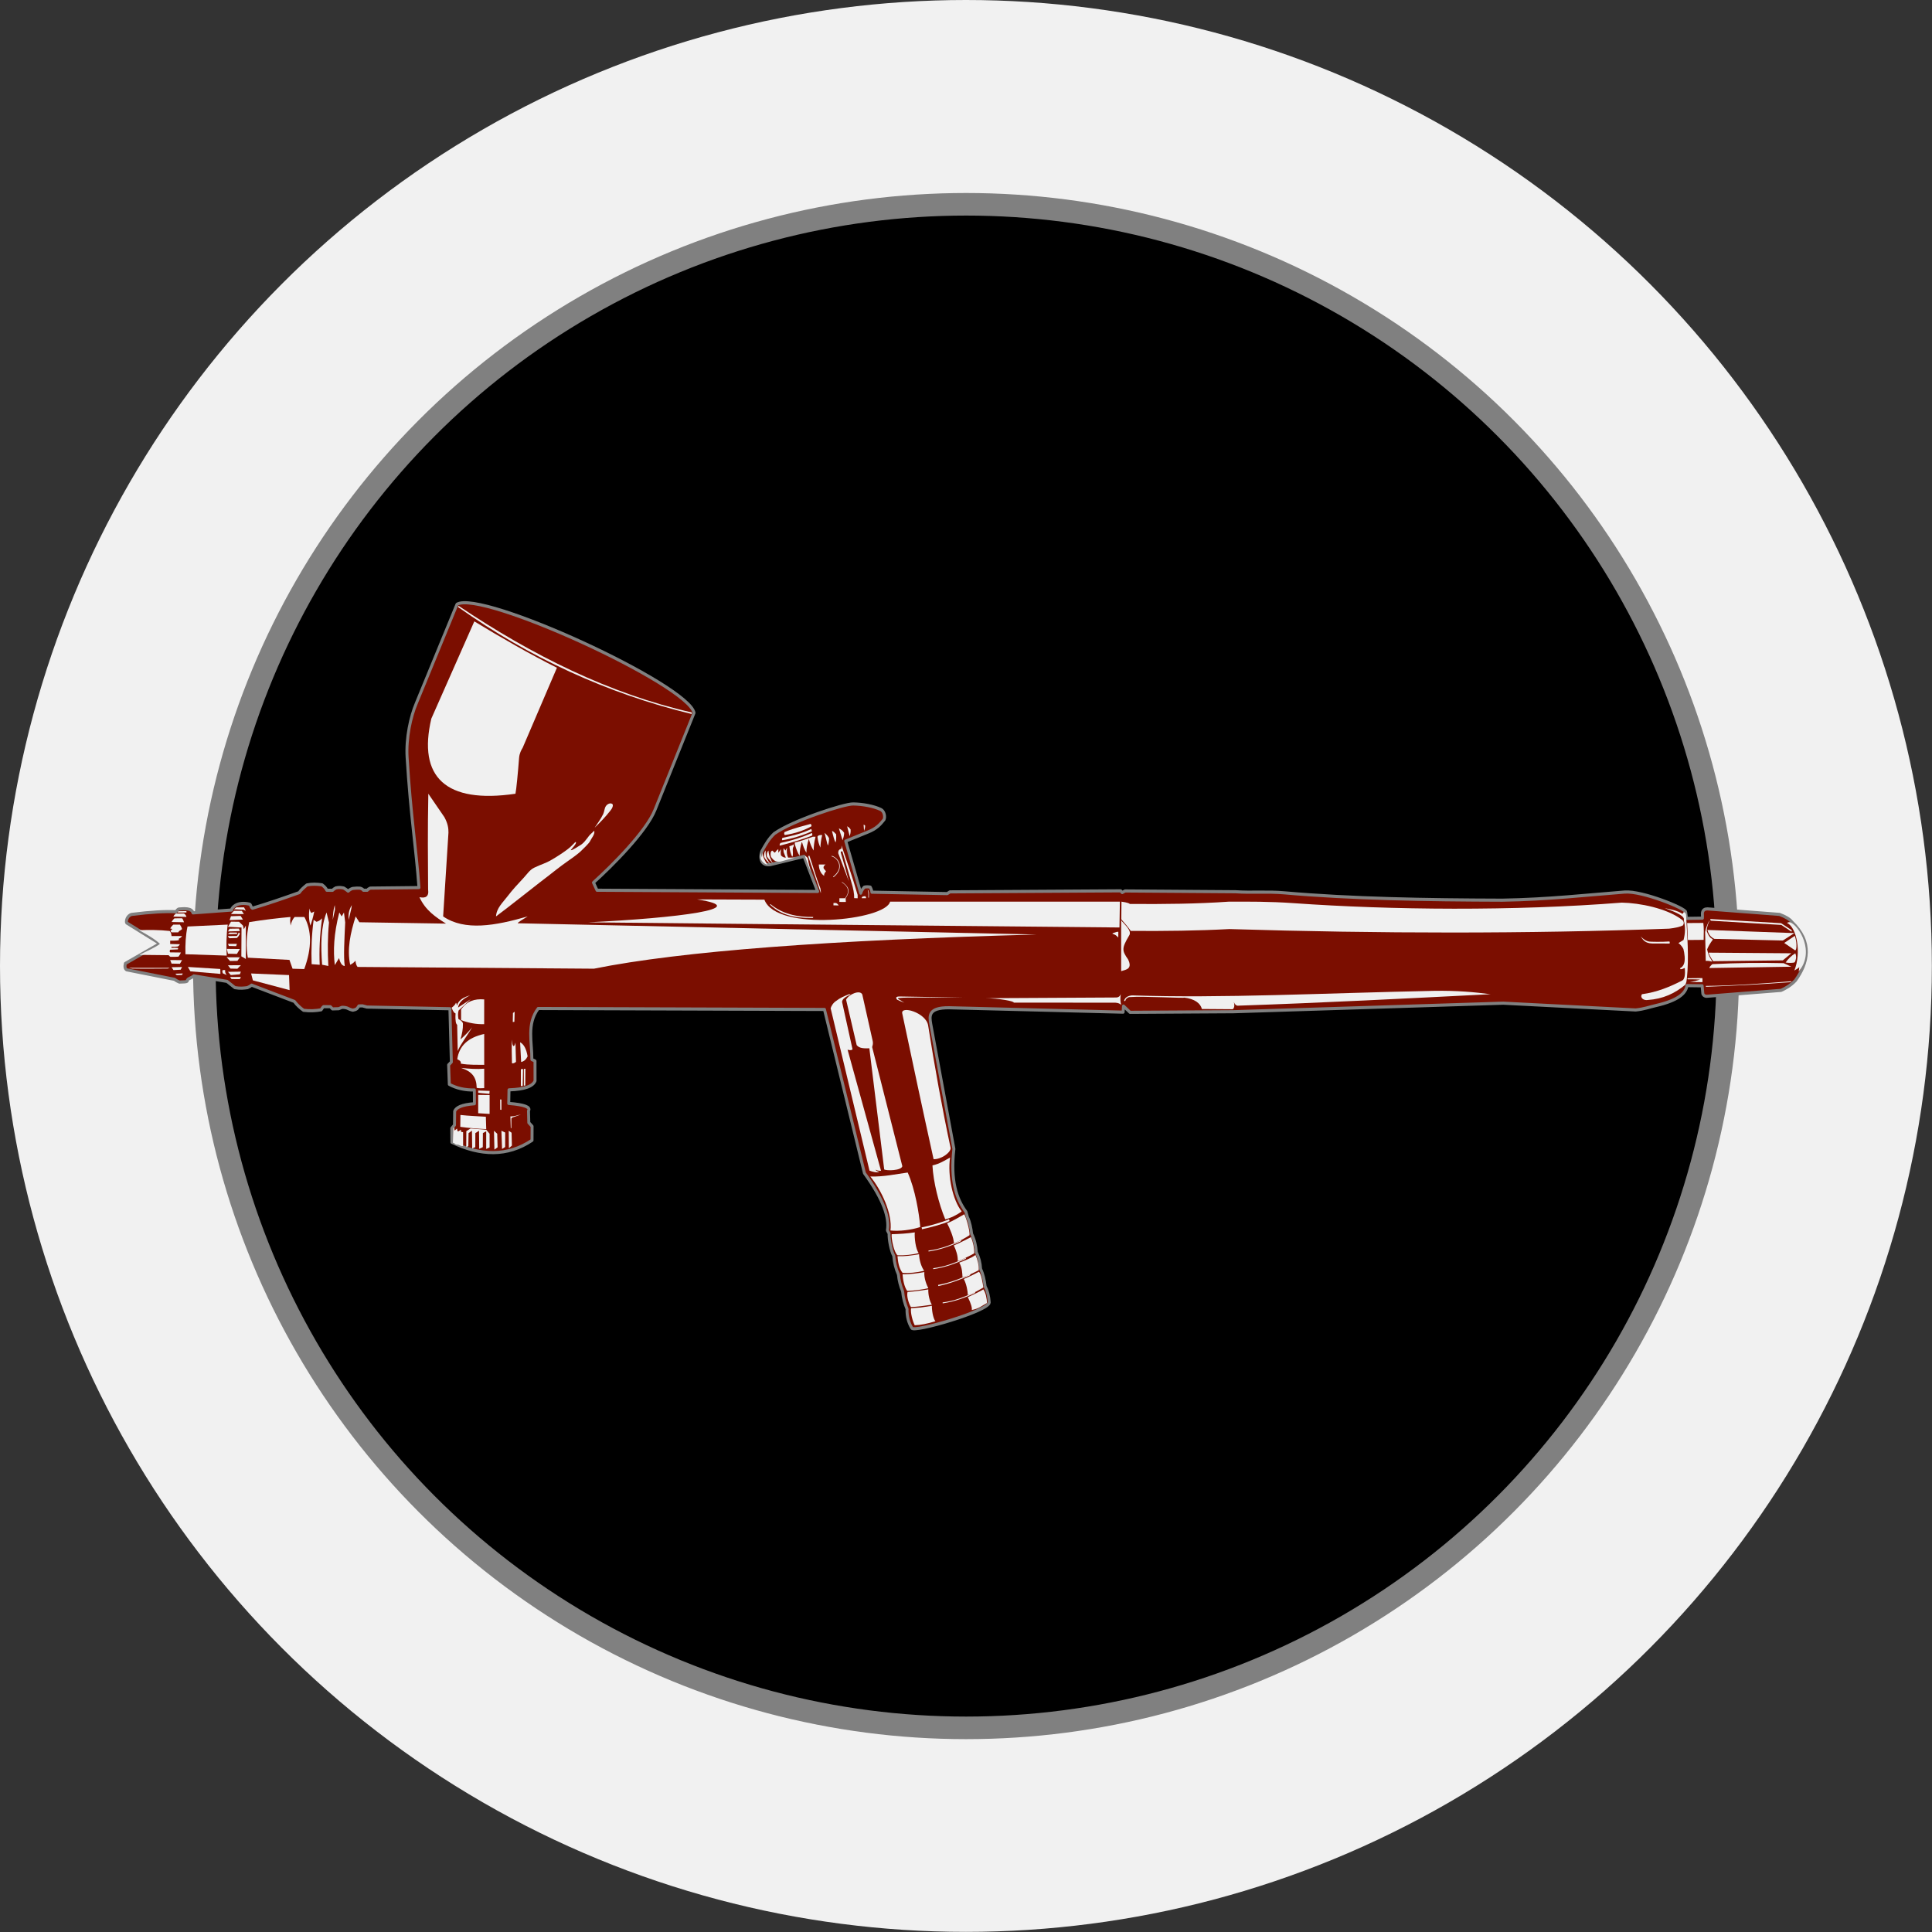 <?xml version="1.0" encoding="UTF-8" standalone="no"?>
<!DOCTYPE svg PUBLIC "-//W3C//DTD SVG 1.1//EN" "http://www.w3.org/Graphics/SVG/1.1/DTD/svg11.dtd">
<svg width="100%" height="100%" viewBox="0 0 1716 1716" version="1.1" xmlns="http://www.w3.org/2000/svg" xmlns:xlink="http://www.w3.org/1999/xlink" xml:space="preserve" xmlns:serif="http://www.serif.com/" style="fill-rule:evenodd;clip-rule:evenodd;stroke-linecap:round;stroke-linejoin:round;stroke-miterlimit:1.5;">
    <rect x="0" y="0" width="1716" height="1716" fill="#333333" stroke="none"/>
    <g transform="matrix(1,0,0,1,-447.637,-8.206)">
        <circle cx="1305.58" cy="866.15" r="857.943" style="fill:rgb(241,241,241);"/>
    </g>
    <g transform="matrix(1.969,0,0,1.969,-2188.65,-1576.72)">
        <circle cx="1547.36" cy="1236.56" r="343.637" style="stroke:rgb(128,128,128);stroke-width:10.18px;"/>
    </g>
    <g transform="matrix(0.674,0,0,0.711,-28.097,495.57)">
        <path d="M525.145,561.034L519.344,559.537L514.628,559.661C513.834,560.94 512.954,562.092 511.961,563.079C510.337,564.18 508.534,564.65 506.674,564.917C503.993,564.404 501.435,563.425 498.939,562.209C496.521,561.524 494.271,561.294 492.161,561.441L487.992,563.097L479.873,563.334L477.006,560.612L468.115,560.534C466.877,561.411 466.3,562.446 464.829,564.478C457.914,565.653 450.412,566.101 441.748,565.114C437.028,561.883 432.871,558.26 429.598,554.022L373.231,533.649C371.983,534.755 370.187,535.804 367.728,536.786C363.023,537.356 358.388,537.977 351.255,536.789L340.821,528.959L297.091,522.129C296.165,523.09 295.199,523.374 294.27,523.902C291.854,525.277 288.529,525.888 288.333,528.589C286.74,529.978 283.399,529.435 278.093,529.81C275.99,529.012 273.87,527.981 271.712,526.396L208.711,514.554C206.387,513.376 205.87,510.631 206.849,506.587L252.457,481.742L208.711,455.977C207.434,454.383 208.803,446.933 215.198,445.307C240.415,442.27 259.513,441.298 273.783,441.953C274.659,440.546 275.956,438.645 277.952,438.521C283.779,438.16 294.24,437.031 296.015,443.386L346.845,439.807C347.099,437.412 349.506,435.409 351.799,434.053C356.371,431.348 363.157,430.852 370.195,432.398C372.644,432.935 371.715,436.214 374.399,437.533C395.344,431.609 415.788,424.951 435.912,418.094C438.453,414.535 442.775,411.05 446.185,408.485C452.807,407.141 459.424,407.441 466.04,408.332C469.073,410.402 471.223,412.643 472.341,415.084L479.827,415.212C481.242,413.947 482.718,412.899 484.289,412.191C488.201,411.316 491.451,411.696 494.576,412.313C496.515,413.338 498.85,414.905 500.5,416.229C502.323,414.584 504.315,413.447 506.491,412.86C510.379,412.398 513.37,412.344 515.862,412.518C517.902,412.844 519.701,413.925 520.67,415.125L525.621,415.104C526.608,414 527.929,413.098 529.653,412.437L593.794,411.784C590.188,363.864 582.862,321.899 578.17,249.081C576.622,225.045 582.818,197.992 590.391,181.35L643.922,57.868C676.248,39.538 948.486,158.168 956.307,193.482L904.904,314.571C893.665,341.629 847.99,384.823 823.758,405.545L828.428,415.087L1119.21,416.639L1101.33,372.822L1056.9,383.074C1044.55,384.925 1042.31,374.234 1045.61,366.47C1051.2,356.977 1054.84,350.819 1062.14,344.249C1087.15,327.682 1154.05,307.105 1166.07,307.317C1178.8,307.54 1192.98,310.012 1202.33,314.212C1207.12,316.36 1208.33,323.393 1206.69,326.829C1201.84,332.496 1197.33,337.975 1185.21,342.491L1156.2,353.685L1175.98,418.761C1176.61,416.717 1177.59,414.503 1180.61,411.264C1183.09,410.665 1185.73,410.74 1188.45,411.17C1189.83,413.695 1190.57,415.819 1190.67,417.543L1289.97,419.301L1293.52,417.138L1518.52,415.858L1520.53,417.985L1524.28,416L1669.87,416.982C1690.77,418.368 1712.22,416.508 1733.84,418.309C1822.29,425.675 1920.31,427.244 2021.46,427.522C2081.56,426.614 2135.44,420.837 2182.73,417.363C2205.78,415.669 2263.7,437.926 2263.1,442.432L2264.14,450.27L2285.14,449.974C2285.39,446.63 2284.83,444.474 2285.28,442.74C2286.11,439.54 2288.42,438.409 2291.77,438.398L2386.71,445.279C2394.12,447.969 2400,450.975 2402.85,454.604C2431.07,480.23 2424.24,505.941 2407.75,527.776C2401.05,534.447 2394.41,537.747 2388.76,540.193L2293.07,547.407C2289.55,548.015 2287.01,547.209 2285.73,544.571L2284.74,534.487L2264.78,534.241C2263.24,544.008 2252.83,552.89 2223.68,559.187C2215.88,560.872 2208.17,563.634 2197.22,564.67L2022.67,556.194L1667.4,566.854L1530.84,567.62L1522.23,559.833L1521.72,567.412L1292.3,561.903C1264.89,561.713 1266.4,571.956 1268.25,582.315L1298.73,738.239C1293.97,777.611 1301.87,800.425 1314.63,816.885L1316.62,823.658C1319.53,829.222 1321.38,837.87 1322.09,844.434C1325.87,851.486 1327.6,859.233 1328.29,867.332C1331.59,873.605 1333.45,880.578 1333.94,888.218C1337.28,894.998 1338.96,902.395 1339.87,910.086C1343.12,915.857 1344.77,922.599 1345.27,930.038C1345.28,940.536 1245.27,968.166 1243.23,962.009C1239.17,955.603 1236.72,947.966 1236.98,938.244C1234.05,931.349 1231.85,924.126 1231.18,916.213C1228.28,909.587 1226.34,902.612 1225.64,895.182C1222.2,887.908 1220.19,880.066 1219.47,871.706C1215.9,865.626 1213.06,851.474 1213.33,844.018L1211.13,840.044C1213.76,824.375 1206.72,802.565 1180.84,768.506L1128.17,564.029L750.935,562.839C735.511,582.336 742.83,604.967 742.587,626.556L746.713,628.45L746.774,653.171C744.157,659.561 734.29,663.795 712.448,664.469L712.104,681.416C732.97,682.968 741.139,686.088 738.148,690.586L738.551,705.486L742.874,709.961L742.802,727.498C710.286,748.201 674.81,746.922 637.222,729.965L637.077,712.472L640.614,708.485L640.858,691.125C643.013,686.419 650.225,682.954 666.907,681.812L666.789,664.621C654.041,664.859 643.134,662.371 633.789,657.568L632.885,633.26L636.484,629.712L634.584,563.128L525.145,561.034Z" style="fill:rgb(123,14,0);stroke:rgb(128,128,128);stroke-width:3.9px;"/>
    </g>
    <g transform="matrix(1.024,0,0,1.08,-540.897,-428.124)">
        <path d="M1352.29,1348.36C1347.56,1350.9 1343.19,1353.54 1337.01,1354.86C1337.73,1368.34 1342.53,1386.57 1348.12,1399.17C1352.57,1398.25 1358.45,1395.55 1362.37,1392.66C1354.72,1383.69 1349.96,1363.56 1352.29,1348.36Z" style="fill:rgb(240,240,240);"/>
        <path d="M1283.09,1363.96C1294.58,1364.33 1305.05,1362.03 1315.55,1360.71C1321.95,1374.28 1325.56,1394.67 1326.42,1405.54C1318.48,1408.03 1308.1,1409.11 1300.59,1408.38C1302.43,1394.65 1292.68,1375 1283.09,1363.96Z" style="fill:rgb(240,240,240);"/>
        <g transform="matrix(1,0,0,1,12.709,5.538)">
            <path d="M1314.85,1400.31C1321.51,1399.13 1333.77,1395.81 1338.55,1393.63C1338.93,1393.98 1339.11,1394.72 1339.11,1395.07C1334.05,1397.43 1321.58,1400.61 1315.13,1401.82C1315.23,1400.99 1315.12,1400.8 1314.85,1400.31Z" style="fill:rgb(240,240,240);"/>
        </g>
        <g transform="matrix(1,0,0,1,0.92,-0.363)">
            <path d="M1344.89,1467.9L1344.99,1468.66C1354.99,1467.29 1364.27,1464.11 1373.23,1460.01L1373.01,1459.29C1363.64,1463.54 1354.75,1466.78 1344.89,1467.9Z" style="fill:rgb(240,240,240);"/>
        </g>
        <g transform="matrix(1,0,0,1,-7.254,-28.499)">
            <path d="M1344.89,1467.9L1344.99,1468.66C1354.99,1467.29 1364.3,1464.2 1373.25,1460.1L1373.25,1459.3C1363.88,1463.54 1354.75,1466.78 1344.89,1467.9Z" style="fill:rgb(240,240,240);"/>
        </g>
        <g transform="matrix(1,0,0,1,-11.354,-43.013)">
            <path d="M1344.89,1467.9L1344.99,1468.66C1354.99,1467.29 1364.3,1464.2 1373.25,1460.1L1373.25,1459.3C1363.88,1463.54 1354.75,1466.78 1344.89,1467.9Z" style="fill:rgb(240,240,240);"/>
        </g>
        <g transform="matrix(1,0,0,1,-0.47,-5.649)">
            <path d="M1342.42,1458.77L1342.54,1459.72C1352.18,1457.8 1361.33,1454.62 1370.3,1450.78L1370.11,1449.91C1361.35,1453.81 1352.01,1457.2 1342.42,1458.77Z" style="fill:rgb(240,240,240);"/>
        </g>
        <path d="M1301.63,1411.42C1301.18,1414.8 1303.55,1426.23 1306.69,1428.76C1312.63,1428.98 1319.48,1428.37 1325.1,1426.92C1322.39,1423.67 1321.29,1414.18 1321.69,1409.92C1315.59,1410.87 1307.56,1411.3 1301.63,1411.42Z" style="fill:rgb(240,240,240);"/>
        <g transform="matrix(-0.718,0.39,0.478,0.879,1624.43,-353.244)">
            <path d="M1301.53,1411.46C1301.43,1415 1304.04,1425.56 1306.69,1428.76C1312.63,1428.98 1319.11,1429.08 1325.13,1427.95C1322.67,1424.69 1321.69,1415.05 1321.86,1410.79C1315.69,1411.7 1307.46,1411.35 1301.53,1411.46Z" style="fill:rgb(240,240,240);"/>
            <path d="M1326.25,1429.63C1326.44,1434.28 1327.39,1438.88 1330.11,1442.6C1327.13,1443.25 1313.79,1443.98 1310.96,1443.76C1308.48,1439.87 1306.69,1435.58 1306.27,1430.75C1311.41,1430.55 1318.6,1430.4 1326.25,1429.63Z" style="fill:rgb(240,240,240);"/>
            <path d="M1329.49,1444.33C1329.08,1449.37 1332.08,1453.7 1333.44,1456.17C1327.48,1457.41 1321.52,1457.59 1314.96,1457.86C1312.27,1454.54 1310.87,1449.23 1310.65,1445.52C1316.96,1445.98 1322.9,1445.11 1329.49,1444.33Z" style="fill:rgb(240,240,240);"/>
            <path d="M1315.43,1459.05C1319.06,1459 1324.7,1458.77 1333.13,1458.02C1332.94,1462.19 1335.05,1468.12 1337.08,1471.34C1330.01,1472.45 1324.57,1472.29 1318.92,1472.23C1317.1,1468 1314.5,1461.98 1315.43,1459.05Z" style="fill:rgb(240,240,240);"/>
            <g transform="matrix(1,5.55112e-17,0,1,0.455,0.101)">
                <path d="M1319.39,1473.51C1318.77,1477.42 1320.7,1481.54 1322.48,1484.84C1327.57,1484.74 1332.94,1485.65 1340.1,1483.62C1338.8,1482.36 1337.7,1479.04 1337.6,1472.7C1330.77,1473.26 1323.27,1473.61 1319.39,1473.51Z" style="fill:rgb(240,240,240);"/>
            </g>
        </g>
        <path d="M1325.38,1427.88C1325.57,1432.54 1327.1,1437.81 1329.82,1441.53C1323.67,1442.87 1316.56,1443.68 1311.07,1443.25C1307.94,1439.45 1307.11,1434.33 1306.69,1429.5C1312.75,1429.74 1318.93,1429 1325.38,1427.88Z" style="fill:rgb(240,240,240);"/>
        <path d="M1329.97,1442.58C1329.56,1447.63 1332.06,1453.37 1333.42,1455.84C1327.46,1457.08 1321.7,1457.83 1315.14,1458.11C1312.45,1454.78 1311.29,1448.05 1311.07,1444.34C1317.63,1444.51 1324,1443.57 1329.97,1442.58Z" style="fill:rgb(240,240,240);"/>
        <path d="M1315.4,1458.99C1321.59,1458.51 1327.33,1457.75 1333.42,1456.82C1333.23,1461 1334.45,1466.19 1336.48,1469.41C1329.44,1470.42 1324.05,1471.09 1318.32,1471.35C1316.36,1468.37 1314.44,1462.15 1315.4,1458.99Z" style="fill:rgb(240,240,240);"/>
        <path d="M1318.44,1472.31C1317.82,1476.21 1319.85,1482.99 1321.63,1486.3C1326.72,1486.19 1332.45,1485.05 1339.61,1483.02C1338.31,1481.76 1336.58,1476.67 1336.48,1470.33L1326.72,1471.72L1318.44,1472.31Z" style="fill:rgb(240,240,240);"/>
    </g>
    <g id="Layer5" transform="matrix(0.674,0,0,0.711,-28.097,495.57)">
        <path d="M606.142,294.554L627.333,323.847C631.82,331.672 632.801,337.729 632.663,343.222L625.654,447.802C654.25,466.346 694.554,459.431 737.026,447.802C730.828,451.449 724.029,455.153 723.961,456.357L1407.75,470.431C1137.28,477.212 939.434,491.107 824.355,513.11L512.891,510.919C511.286,509.107 510.464,506.372 510.105,503.093C508.354,505.167 506.126,506.937 503.148,508.229C498.836,488.901 503.347,468.905 510.363,447.802L515.27,455.093L629.453,456.789C615.799,448.683 602.413,440.297 594.427,423.773C602.377,425.313 607.202,423.25 605.847,414.065C605.62,376.839 605.158,341.502 606.142,294.554Z" style="fill:rgb(240,240,240);"/>
        <path d="M666.749,79.235C702.664,99.855 739.481,120.016 775.607,137.171L730.457,237.127C728.703,239.731 726.194,244.14 725.739,249.783C724.242,268.352 722.1,289.757 720.95,294.554C628.953,307.377 592.013,273.659 610.09,200.736L666.749,79.235Z" style="fill:rgb(240,240,240);"/>
        <path d="M501.182,452.096L504.715,437.784L505.289,433.688C500.627,441.08 500.8,446.628 501.182,452.096Z" style="fill:rgb(240,240,240);"/>
        <path d="M496.588,455.295C495.554,476.324 494.204,498.435 496.004,509.781C493.069,509.468 490.388,507.402 488.498,499.854L482.904,508.635C480.657,490.766 481.461,469.97 488.815,442.892L491.948,447.802L494.965,442.892L496.588,455.295Z" style="fill:rgb(240,240,240);"/>
        <path d="M480.195,452.06L483.112,439.435L482.904,433.688C480.778,439.633 480.487,445.793 480.195,452.06Z" style="fill:rgb(240,240,240);"/>
        <path d="M472.019,442.892L475.219,455.448C473.378,473.757 473.368,491.832 474.356,509.781L466.171,508.157C464.248,483.758 464.502,460.846 472.019,442.892Z" style="fill:rgb(240,240,240);"/>
        <path d="M466.171,450.139C462.88,472.449 462.22,491.286 462.995,508.229L452.361,507.458C451.68,489.258 452.366,470.836 455.01,452.096L458.782,454.545C462.186,453.717 464.394,451.892 466.171,450.139Z" style="fill:rgb(240,240,240);"/>
        <path d="M450.746,459.241C452.572,454.498 454.294,448.955 455.788,441.656L452.115,443.495C450.515,442.259 449.975,440.088 449.586,437.784C448.349,445.539 448.71,452.7 450.746,459.241Z" style="fill:rgb(240,240,240);"/>
        <path d="M429.958,448.513L442.785,448.513C452.477,465.33 452.97,486.744 442.619,513.577L427.234,513.157L423.119,502.123L368.237,499.36C365.785,485.607 366.209,472.633 370.153,454.908C390.508,451.855 408.251,449.865 424.424,448.513L424.047,453.377L424.632,459.241C425.67,454.888 427.307,451.166 429.958,448.513Z" style="fill:rgb(240,240,240);"/>
        <path d="M362.76,439.433L365.664,440.843L363.3,436.482L353.191,436.482L349.917,438.86L362.76,439.433Z" style="fill:rgb(240,240,240);"/>
        <path d="M349.917,440.843L346.092,444.773L363.037,444.911L360.346,440.843L349.917,440.843Z" style="fill:rgb(240,240,240);"/>
        <path d="M358.814,447.178L361.844,451.752L344.212,452.386L346.092,447.561L358.814,447.178Z" style="fill:rgb(240,240,240);"/>
        <path d="M342.119,460.769L346.092,454.364L356.695,454.494L361.844,459.241L363.037,463.858L365.664,459.241L365.664,500.956L359.739,497.693L359.968,461.689L342.119,460.769Z" style="fill:rgb(240,240,240);"/>
        <path d="M342.119,466.542L344.212,463.16L356.529,462.992L357.791,466.125L342.119,466.542Z" style="fill:rgb(240,240,240);"/>
        <path d="M342.119,472.381L353.891,472.241C354.734,471.186 355.606,469.735 356.178,467.994C356.85,468.007 357.396,468.427 357.791,469.336C356.941,471.409 355.482,473.34 353.875,474.766L344.212,475.077C342.714,474.103 342.223,473.224 342.119,472.381Z" style="fill:rgb(240,240,240);"/>
        <path d="M344.212,467.994L342.119,470.023L354.564,469.681L353.731,467.994L344.212,467.994Z" style="fill:rgb(240,240,240);"/>
        <path d="M343.241,484.726L352.88,484.945L353.891,482.102L342.119,482.079L343.241,484.726Z" style="fill:rgb(240,240,240);"/>
        <path d="M357.791,488.523L353.891,494.65L342.119,494.391L340.537,488.379L357.791,488.523Z" style="fill:rgb(240,240,240);"/>
        <path d="M340.341,498.826L344.846,503.49L354.564,503.316L357.791,498.913L340.341,498.826Z" style="fill:rgb(240,240,240);"/>
        <path d="M342.119,508.858L359.101,508.738L354.564,513.164L345.353,512.978L342.119,508.858Z" style="fill:rgb(240,240,240);"/>
        <path d="M342.119,517.047L345.84,521.059L357.791,520.093L359.101,516.807L342.119,517.047Z" style="fill:rgb(240,240,240);"/>
        <path d="M344.846,523.511L346.846,526.045L357.791,526.103L359.101,523.468L344.846,523.511Z" style="fill:rgb(240,240,240);"/>
        <path d="M341.8,458.039C339.735,472.644 339.913,485.166 340.449,496.767L286.068,495.034C285.73,482.731 286.387,471.171 288.803,460.416L341.8,458.039Z" style="fill:rgb(240,240,240);"/>
        <path d="M273.398,444.235C271.705,445.532 270.61,446.793 270.171,448.015L287.39,448.428C287.036,446.855 285.834,445.197 284.235,444.162L273.398,444.235Z" style="fill:rgb(240,240,240);"/>
        <path d="M276.658,441.344L276.004,442.99L287.39,442.868L287.372,441.157L276.658,441.344Z" style="fill:rgb(240,240,240);"/>
        <path d="M271.614,450.2C269.898,451.604 268.7,453.152 267.774,454.776L284.235,455.096C283.302,453.42 283.148,451.452 281.59,450.142L271.614,450.2Z" style="fill:rgb(240,240,240);"/>
        <path d="M270.171,458.039C268.264,459.571 266.979,461.179 265.954,462.819L268.804,463.441L266.483,465.738C266.588,466.566 266.995,467.229 267.766,467.693L276.492,467.745L277.858,466.039C279.175,465.41 280.42,464.616 281.59,463.658C281.038,461.527 280.031,459.699 278.771,458.039L270.171,458.039Z" style="fill:rgb(240,240,240);"/>
        <path d="M267.766,472.365L281.59,472.365C280.661,473.727 279.41,474.884 277.39,475.549C277.493,476.581 277.423,477.302 277.099,477.569C273.205,478.288 269.558,477.988 265.976,478.088L265.954,482.248L278.771,482.548C278.174,483.618 277.452,484.64 276.001,485.382C273.36,485.719 270.592,485.775 267.766,485.703C267.402,486.208 267.359,486.655 267.766,487.023C270.29,486.814 273.027,486.851 276.001,487.159C276.531,487.617 276.499,488.239 276.001,488.996L265.954,489.419C265,490.987 265.247,491.968 265.954,492.723L280.146,492.886C279.247,494.81 278.149,496.521 276.884,498.055C273.909,498.289 270.609,498.43 266.292,498.284C265.447,497.812 264.621,497.238 263.876,496.247L225.365,495.848C235.319,491.152 246.975,486.339 252.465,482.054C245.18,475.609 234.973,470.312 224.875,464.973C238.022,464.596 251.315,464.545 265.266,465.975C266.76,467.306 267.558,469.479 267.766,472.365Z" style="fill:rgb(240,240,240);"/>
        <path d="M265.954,502.336L281.59,502.417L278.78,506.967L267.766,506.75L265.954,502.336Z" style="fill:rgb(240,240,240);"/>
        <path d="M267.766,511.302L281.59,511.023L279.772,514.393L270.274,514.865L267.766,511.302Z" style="fill:rgb(240,240,240);"/>
        <path d="M272.647,519.403L282.53,519.087L281.59,520.954L274.678,521.099L272.647,519.403Z" style="fill:rgb(240,240,240);"/>
        <path d="M422.589,521.099L372.583,519.087L374.93,527.704L423.318,539.874L422.589,521.099Z" style="fill:rgb(240,240,240);"/>
        <path d="M289.293,510.941L331.975,513.48L332.148,519.619L292.606,516.418L289.293,510.941Z" style="fill:rgb(240,240,240);"/>
        <path d="M335.236,514.809L338.365,514.809C338.138,516.927 338.785,519.633 340.537,521.059L335.363,518.933C334.178,516.047 334.725,516.117 335.236,514.809Z" style="fill:rgb(240,240,240);"/>
        <path d="M211.602,512.049L265.266,512.053L262.844,512.944C247.924,513.011 232.758,513.279 216.179,512.944C214.408,512.808 213,512.431 211.602,512.049Z" style="fill:rgb(240,240,240);"/>
        <path d="M679.774,551.49L679.724,582.409C669.908,582.682 659.785,581.119 649.293,577.339L649.307,564.114C656.72,553.685 667.058,550.458 679.774,551.49Z" style="fill:rgb(240,240,240);"/>
        <path d="M679.774,594.65L679.774,633.227C671.315,633.012 659.71,633.631 648.888,631.707C649.458,629.778 648.436,627.92 644.267,626.203C646.746,609.852 657.909,599.18 679.774,594.65Z" style="fill:rgb(240,240,240);"/>
        <path d="M679.774,638.056L679.774,662.309C676.363,662.56 672.971,662.622 669.888,662.015C669.574,648.323 663.554,641.551 649.293,637.039C660.08,638.167 670.118,638.85 679.774,638.056Z" style="fill:rgb(240,240,240);"/>
        <path d="M716.124,601.644C715.909,611.375 716.046,621.255 716.375,631.217C718.339,631.802 720.309,630.465 721.667,629.523L720.961,605.449L719.904,608.634L718.663,609.87C716.56,609.017 716.702,604.566 716.124,601.644Z" style="fill:rgb(240,240,240);"/>
        <path d="M727.085,605.048L728.447,629.658C732.162,628.964 734.98,626.571 736.98,622.629C735.186,612.557 731.657,607.342 727.085,605.048Z" style="fill:rgb(240,240,240);"/>
        <path d="M717.66,568.457L717.423,579.695L719.543,579.472L719.904,566.874L717.66,568.457Z" style="fill:rgb(240,240,240);"/>
        <path d="M728.091,638.623L728.062,659.618C728.903,659.794 729.723,659.767 730.524,659.555L730.984,638.339C730.157,638.585 729.2,638.688 728.091,638.623Z" style="fill:rgb(240,240,240);"/>
        <path d="M732.032,659.208L732.032,638.339C732.807,638.333 733.454,638.191 734.07,638.017L733.88,658.849C733.895,658.916 733.351,659.285 732.032,659.208Z" style="fill:rgb(240,240,240);"/>
        <path d="M686.884,665.82L686.613,669.459L671.925,668.152L671.851,665.322L686.884,665.82Z" style="fill:rgb(240,240,240);"/>
        <path d="M671.851,670.776L671.851,693.666L686.884,694.52L686.884,670.959L671.851,670.776Z" style="fill:rgb(240,240,240);"/>
        <path d="M648.422,695.84L648.252,710.683C659.575,712.061 671.025,713.148 682.44,713.499L681.943,698.052C670.774,697.354 659.735,697.016 648.422,695.84Z" style="fill:rgb(240,240,240);"/>
        <path d="M640.081,711.37L639.029,712.44L638.53,730.525L640.291,731.049L641.614,732.278L643.573,732.882L645.43,732.903L648.09,733.949L650.129,734.744L651.971,734.584L651.958,717.344L649.36,716.931L649.062,714.247L646.162,716.122L644.661,716.282L643.961,712.765L640.763,715.344L640.081,711.37Z" style="fill:rgb(240,240,240);"/>
        <path d="M656.214,716.023L656.104,736.058L658.834,734.744L659.184,718.48L663.622,715.477L663.941,737.668L668.016,736.058L668.101,718.477L672.967,715.576L673.164,738.143L677.915,736.058L678.038,718.461L682.41,716.202L682.41,738.317L686.884,736.349L686.884,719.285L682.41,714.247L661.852,712.721L656.214,716.023Z" style="fill:rgb(240,240,240);"/>
        <path d="M692.659,715.546L693.233,739.11L697.413,736.258L696.941,719.33L692.659,715.546Z" style="fill:rgb(240,240,240);"/>
        <path d="M702.454,715.546L703.291,738.317L707.381,735.853L707.427,717.774L702.454,715.546Z" style="fill:rgb(240,240,240);"/>
        <path d="M712.104,715.546L712.315,737.289L716.272,734.085L715.836,718.04L712.104,715.546Z" style="fill:rgb(240,240,240);"/>
        <path d="M714.802,712.295L714.294,697.602C719.336,697.779 723.847,696.223 728.062,695.102C725.543,696.196 723.084,697.048 720.908,697.708C718.276,698.508 716.018,698.97 715.59,700.374L715.559,712.163L714.802,712.295Z" style="fill:rgb(240,240,240);"/>
        <path d="M700.773,676.457L700.902,689.301L702.454,689.445L702.454,676.603L700.773,676.457Z" style="fill:rgb(240,240,240);"/>
        <path d="M651.738,582.068C651.948,588.31 650.527,594.853 648.521,601.505C653.991,596.683 659.473,591.869 663.858,586.269C657.181,597.327 648.492,607.425 644.888,615.922L644.125,583.152C643.352,582.674 642.739,581.576 642.32,579.728C641.946,577.316 641.652,574.565 642.017,568.993C640.439,568.592 638.755,566.772 636.839,561.83C639.724,559.906 641.799,557.871 642.5,555.647C643.172,556.199 643.604,557.361 643.793,559.131C646.074,551.84 653.429,548.485 661.197,546.424C653.034,550.172 646.372,554.676 645.271,561.687L661.88,551.316L646.035,565.305C644.814,569.384 645.39,572.922 645.819,576.017C649.804,578.088 651.841,580.107 651.738,582.068Z" style="fill:rgb(240,240,240);"/>
        <path d="M1075.37,342.536C1075.1,344.003 1074.67,344.712 1075.89,346.148C1090.26,344.098 1101.41,340.214 1110.8,335.33C1111.41,335.019 1111.09,333.884 1110.13,332.184C1102.87,334.323 1089,337.013 1075.37,342.536Z" style="fill:rgb(240,240,240);"/>
        <path d="M1072.77,349.689C1071.59,352.178 1072.32,352.28 1072.88,352.63C1085.64,350.609 1098.55,346.919 1111.63,341.449L1110.8,338.558C1099.02,343.875 1087.03,346.985 1072.77,349.689Z" style="fill:rgb(240,240,240);"/>
        <path d="M1070.11,356.069C1069.61,356.91 1068.45,358.401 1069.46,359.379C1083.94,355.835 1098.01,351.948 1111.63,346.939C1112.43,345.961 1112.31,344.923 1111.63,343.634C1098.25,349.183 1084.84,353.14 1070.11,356.069Z" style="fill:rgb(240,240,240);"/>
        <path d="M1054.38,365.507C1052.43,367.386 1051.81,369.848 1052.27,372.794C1054.97,376.617 1058.06,379.555 1060.15,381.58C1057.4,376.974 1054.59,371.211 1054.38,365.507Z" style="fill:rgb(240,240,240);"/>
        <path d="M1050.62,365.395C1049.29,367.016 1048.25,369.529 1048.58,373.156C1051.14,378.112 1054.41,380.445 1057.56,383.184C1055.13,380.247 1052.91,377.033 1051.21,373.156C1050.59,370.787 1050.51,368.198 1050.62,365.395Z" style="fill:rgb(240,240,240);"/>
        <path d="M1046.11,368.283C1046.06,370.333 1045.97,372.358 1045.82,374.345C1045.06,372.631 1044.57,370.756 1044.3,368.748C1043.99,371.113 1043.82,373.472 1044.17,375.81C1046.34,380.502 1049.52,382.382 1053.07,383.184C1050.1,379.105 1047.51,374.548 1046.11,368.283Z" style="fill:rgb(240,240,240);"/>
        <path d="M1059.21,365.507C1057.13,366.857 1056.67,369.479 1057.56,373.156C1059.59,376.103 1061.67,377.953 1063.81,378.805C1066.35,379.568 1068.73,379.773 1070.98,379.155L1089.08,374.345L1080.27,374.345C1078.59,371.181 1078.16,366.97 1078.84,361.838L1076.79,365.507L1074.25,362.465C1074.03,364.768 1074.1,366.776 1074.66,368.283L1077.26,374.345C1075.31,374.467 1073.24,373.791 1070.98,371.763C1070.26,369.458 1070.36,366.738 1070.98,363.753L1067.35,368.283L1067.35,363.668L1065.19,365.395L1062.74,368.283L1059.21,365.507Z" style="fill:rgb(240,240,240);"/>
        <path d="M1185.91,424.365L1186.69,424.353L1186.79,418.787C1186.62,416.034 1185.86,415.153 1185.09,414.326C1186.21,417.065 1186.15,420.907 1185.91,424.365Z" style="fill:rgb(240,240,240);"/>
        <path d="M1081.91,360.156C1082.54,365.282 1083.71,369.677 1085.55,373.156C1086.76,373.063 1086.73,369.434 1086.43,365.507C1086.29,363.666 1086.39,361.851 1087.7,360.156L1087.69,357.591C1086.59,358.767 1084.84,359.279 1081.91,360.156Z" style="fill:rgb(240,240,240);"/>
        <path d="M1089.08,357.591C1091.01,363.666 1093.04,369.187 1095.53,371.918C1095.38,366.774 1096.28,360.759 1098.42,354.345C1099.99,359.859 1101.84,364.526 1104.41,368.283C1104.31,362.995 1105.48,356.919 1107.61,351.064C1109.17,356.893 1111.48,361.949 1113.89,365.507C1113.96,361.011 1114.4,355.256 1116.45,348.261L1112.84,348.274C1104.96,350.75 1097.08,353.924 1089.08,355.434L1089.08,357.591Z" style="fill:rgb(240,240,240);"/>
        <path d="M1118.92,348.261C1119.61,354.004 1121.06,358.273 1122.88,361.838C1122.87,357.586 1123.63,352.349 1125.15,346.148C1122.16,345.982 1119.74,346.362 1118.92,348.261Z" style="fill:rgb(240,240,240);"/>
        <path d="M1128.33,343.415C1130.23,350.273 1131.88,357.885 1132.72,359.307C1133.49,357.241 1134.13,354.7 1134.24,350.129C1132.62,347.182 1130.51,345.222 1128.33,343.415Z" style="fill:rgb(240,240,240);"/>
        <path d="M1138.06,341.106C1139.65,346.947 1140.89,352.322 1142.8,355.439C1143.67,353.056 1143.8,349.202 1143.55,345.162C1141.18,343.119 1140.23,341.475 1138.06,341.106Z" style="fill:rgb(240,240,240);"/>
        <path d="M1147.18,337.798L1152.04,352.668C1152.91,350.029 1153.95,347.835 1154.12,343.415C1151.96,340.193 1149.57,339.011 1147.18,337.798Z" style="fill:rgb(240,240,240);"/>
        <path d="M1158.02,335.267L1161.46,347.63C1162.15,345.131 1162.89,342.684 1162.6,339.179C1160.99,336.945 1159.49,335.914 1158.02,335.267Z" style="fill:rgb(240,240,240);"/>
        <path d="M1179.74,333.332L1180.36,340.971C1181.17,338.9 1181.78,336.763 1181.78,334.416C1180.96,333.531 1180.29,333.201 1179.74,333.332Z" style="fill:rgb(240,240,240);"/>
        <path d="M1147.18,371L1160.34,403.975C1156.91,392.208 1153.64,380.784 1149.59,367.755C1149.91,366.411 1150.79,366.351 1151.79,366.592L1163.53,404.796C1166.26,413.001 1167.49,419.602 1167.31,424.984L1171.91,425.127L1171.88,420.977C1164.5,396.85 1157.66,379.147 1150.65,359.307L1150.65,363.003L1148.43,363.952L1147.18,365.061C1146.03,367.019 1145.96,368.998 1147.18,371Z" style="fill:rgb(240,240,240);"/>
        <path d="M1177.69,423.729C1178.04,422.927 1179.78,422.644 1181.78,422.459C1182.98,423.513 1183.11,424.324 1182.97,425.076L1177.33,425.076C1177.21,424.81 1177.33,424.361 1177.69,423.729Z" style="fill:rgb(240,240,240);"/>
        <path d="M1057.19,432.546C1056.39,432.162 1056.37,433.057 1056.79,433.426C1070.22,445.099 1085.87,449.98 1112.69,449.76C1113.16,449.585 1113.49,449.033 1113.26,448.472C1090.76,448.863 1071.74,444.023 1057.19,432.546Z" style="fill:rgb(240,240,240);"/>
        <path d="M1156.35,429.747L1147.82,429.706L1147.84,425.127L1155.25,425.127C1162.38,416.483 1159.1,409.998 1150.99,405.228L1151.4,404.796C1158.21,409.408 1163.8,414.516 1156.09,425.076L1156.35,429.747Z" style="fill:rgb(240,240,240);"/>
        <path d="M1102.29,372.04L1110.08,392.191C1108.55,386.746 1107.16,381.278 1106.31,375.723C1105.42,373.708 1103.89,372.807 1102.29,372.04Z" style="fill:rgb(240,240,240);"/>
        <path d="M1106.92,373.174C1107.02,372.036 1107.59,371.854 1108.33,372.04C1113.26,385.596 1117.45,400.109 1122.89,412.929C1123.2,415.725 1123.57,417.09 1123.39,418.673L1106.92,373.174Z" style="fill:rgb(240,240,240);"/>
        <path d="M1140.04,431.042L1140.01,433.964L1146.95,434.1C1146.12,432.877 1145.07,431.824 1143.58,431.095C1142.14,430.952 1141.06,430.979 1140.04,431.042Z" style="fill:rgb(240,240,240);"/>
        <path d="M1129.66,382.97C1127.83,384.157 1126.42,385.536 1127.18,387.938L1130.21,391.458C1127.61,394.102 1127.5,395.979 1127.86,397.165C1123.14,394.481 1120.89,388.851 1120.71,382.943L1129.66,382.97Z" style="fill:rgb(240,240,240);"/>
        <path d="M1139.62,398.1C1139.48,398.558 1139.65,398.785 1140.14,398.781C1153.31,389.029 1149.44,376.356 1138.02,372.04C1137.58,372.316 1137.48,372.612 1137.8,372.931C1144.26,374.174 1155.34,386.305 1139.62,398.1Z" style="fill:rgb(240,240,240);"/>
        <path d="M1519.17,452.516L1519.17,516.182C1526.02,514.228 1534.25,513.332 1528.31,501.576C1520.09,490.47 1519.72,487.689 1529.5,471.974C1534.38,465.527 1522.33,457.141 1519.17,452.516Z" style="fill:rgb(240,240,240);"/>
        <path d="M1508.94,468.446C1506.12,469.417 1508.46,469.672 1510.37,470.422C1512.33,471.094 1515.69,474.303 1515.35,474.398C1515.34,472.816 1515.44,469.611 1515.43,467.065C1514.71,466.982 1513.76,467.012 1513.31,467.127C1511.35,467.628 1509.98,468.088 1508.94,468.446Z" style="fill:rgb(240,240,240);"/>
        <path d="M1518.61,544.985C1517.81,550.135 1518,554.613 1519.17,558.42C1517.75,556.918 1515.54,555.813 1511.58,555.585L1377.57,555.477C1378.69,553.827 1358.5,550.133 1340.26,549.973L1512.43,549.09C1515.82,549.069 1517.59,547.402 1518.61,544.985Z" style="fill:rgb(240,240,240);"/>
        <path d="M1264.8,584.065C1273.27,634.978 1283.54,689.087 1294.49,737.397C1293.94,743.488 1281.6,751.385 1271.98,751.094C1258.06,691.497 1244.4,630.545 1230.77,569.453C1227.43,558.489 1262.1,567.817 1264.8,584.065Z" style="fill:rgb(240,240,240);"/>
        <path d="M1156.68,551.858L1170.63,608.62C1174.42,612.927 1180.66,612.673 1187.32,612.555L1206.89,763.857C1209.63,765.74 1229.66,765.487 1230.77,759.797L1191.03,611.039C1191.52,608.814 1192.51,607.227 1191.8,603.743L1178,545.297C1174.92,538.971 1159.77,545.282 1156.68,551.858Z" style="fill:rgb(240,240,240);"/>
        <path d="M1143.76,553.251C1139.47,555.86 1137.24,559.696 1136.3,562.558L1187.51,765.363C1191.29,766.805 1196.57,768.157 1200.47,767.04C1198.49,766.312 1196.14,765.959 1195.6,764.201C1198.79,765.835 1200.93,765.418 1202.73,765.643L1158.63,614.292C1162.11,615.326 1163.96,614.904 1165.18,613.923L1151.38,554.659C1151.42,550.965 1156.19,548 1162.67,545.297C1161.88,544.99 1161.01,544.786 1159.72,545.297C1154.14,547.43 1148.58,549.625 1143.76,553.251Z" style="fill:rgb(240,240,240);"/>
        <path d="M1228.38,553.774L1233.39,555.585L1224.95,550.703C1224.95,550.703 1224.79,549.92 1226.21,549.753C1236.56,548.534 1272.18,549.501 1309.59,549.168L1317.1,549.291L1227.65,547.831C1222.26,547.74 1221.68,549.31 1223.95,551.858L1228.38,553.774Z" style="fill:rgb(240,240,240);"/>
        <path d="M1533.42,546.459C1527.32,547.03 1524.33,549.456 1523.07,552.916C1523.12,553.87 1523.73,553.849 1524.91,552.851C1524.68,551.413 1527.38,548.807 1530.14,548.597C1548.4,547.207 1604,550.321 1602.02,549.208C1615.97,550.701 1623.62,556.288 1625.55,563.454L1666.12,563.735C1668.85,562.194 1668.58,557.132 1667.61,554.698C1668.63,556.783 1670.23,560.049 1674.38,559.26C1785.88,555.71 1895.85,550.268 2005.94,544.985C1984.9,542.426 1962.43,540.301 1931.35,540.788C1784.72,543.611 1652.79,550.242 1533.42,546.459Z" style="fill:rgb(240,240,240);"/>
        <path d="M2205.51,544.985C2202.34,549.467 2207.93,553.065 2212.91,552.226C2233.25,550.968 2248.93,543.951 2262.58,533.134C2264.03,530.729 2264.37,528.003 2264.66,525.381C2267.54,499.193 2265.14,471.111 2263.59,446.175C2263.35,443.945 2262.13,442.95 2260.66,442.295L2258.95,444.628C2251.87,440.375 2243.58,439.036 2235.37,437.486C2251.33,442.753 2262.68,447.864 2260.53,452.516C2262.88,460.545 2262.56,468.892 2260.3,477.137L2253.53,481.099C2256.32,483.02 2258.79,485.884 2260.09,488.527C2261.55,493.796 2262.56,501.679 2261.13,506.112C2259.74,510.397 2257.37,511.619 2256.2,512.154C2255.12,512.642 2256.16,513.685 2256.28,513.783C2257.9,513.754 2259.8,513.162 2261.88,512.211C2262.76,520.729 2261.61,526.487 2258.55,527.85C2242.43,535.699 2225.49,542.431 2205.51,544.985Z" style="fill:rgb(240,240,240);"/>
        <path d="M2286.32,455.945C2287.23,462.559 2286.95,469.521 2286.78,477.107L2266.01,477.273L2264.99,456.083L2286.32,455.945Z" style="fill:rgb(240,240,240);"/>
        <path d="M2266.01,525.011C2265.04,525.425 2265.17,525.895 2266.01,526.399C2266.82,526.373 2267.62,526.355 2268.42,526.343C2273.13,526.274 2277.67,526.441 2282.13,526.741L2275.28,528.569L2268.53,529.67L2285.22,529.919C2285.06,528.483 2285.44,526.795 2285.06,524.84L2266.01,525.011Z" style="fill:rgb(240,240,240);"/>
        <path d="M2294.64,452.516C2294.4,453.375 2294.08,454.336 2293.4,455.67C2291.07,460.154 2290.63,465.753 2290.85,466.304C2295.11,476.773 2298.27,474.974 2298.87,476.783C2295,481.713 2292.67,485.699 2291.33,488.986C2293.57,498.827 2296.83,501.15 2298.06,504.358C2294.1,503.269 2291.59,503.195 2289.52,503.422L2288.69,467.039C2290.07,461.409 2292,456.508 2294.64,452.516Z" style="fill:rgb(240,240,240);"/>
        <path d="M2241.73,481.673L2218.82,481.595C2209.83,481.351 2207.11,477.386 2203.74,472.873C2207.43,476.19 2210.67,478.615 2215.14,479.258C2216.91,479.511 2231.61,479.867 2241.56,479.124C2242.21,479.382 2242.26,481.507 2241.73,481.673Z" style="fill:rgb(240,240,240);"/>
        <path d="M2401.02,455.222C2400.48,455.015 2398.69,454.647 2396.57,455.874C2409.59,461.605 2415.73,493.09 2406.3,515.445C2407.9,514.199 2411.57,512.991 2412.73,510.89C2412.72,512.959 2412.46,514.9 2411.9,516.688C2434.1,491.979 2412.33,459.505 2401.02,455.222Z" style="fill:rgb(240,240,240);"/>
        <path d="M2289.52,534.639L2289.86,535.703C2327.26,534.4 2364.57,532.571 2401.73,529.905L2402.38,528.821C2365.21,531.524 2328.67,534.269 2289.52,534.639Z" style="fill:rgb(240,240,240);"/>
        <path d="M2407.54,493.875C2402.5,496.849 2397.99,500.837 2394.82,505.36C2398.55,506.042 2402.13,505.953 2405.64,505.533C2406.08,505.48 2406.49,505.003 2406.93,504.941C2408.45,501.712 2409.49,498.428 2407.54,493.875Z" style="fill:rgb(240,240,240);"/>
        <path d="M695.321,447.802C696.053,437.292 704.129,430.613 710.464,422.723C716.951,414.642 724.214,407.206 731.499,399.849C735.872,395.433 739.765,389.653 745.452,387.035C755.941,382.208 759.671,382.027 768.941,376.879C775.94,372.993 788.279,365.695 794.192,360.281C795.716,358.886 797.173,357.417 798.695,356.02C798.873,355.857 799.95,354.706 800.161,354.782C803.259,355.895 793.024,364.993 793.987,365.075C796.184,365.261 803.41,360.447 805.283,359.482C811.022,356.524 813.905,351.995 817.94,347.15C819.696,345.041 820.865,344.486 822.803,342.539C822.934,342.408 824.723,340.589 824.808,340.904C825.985,345.28 820.909,350.323 819.672,353.138C818.132,356.643 810.639,362.847 807.661,365.813C806.57,366.9 802.109,370.755 790.181,378.574C779.042,385.876 768.564,394.131 765.087,396.55C756.531,402.502 708.427,438.818 695.321,447.802Z" style="fill:rgb(240,240,240);"/>
        <path d="M825.309,337.013C829.169,331.446 833.49,326.082 836.552,320.007C838.114,316.909 838.12,312.951 840.038,310.129C841.692,307.696 845.361,305.65 848.33,307.138C849.248,307.598 849.383,309.021 849.239,309.899C848.847,312.286 847.07,314.414 845.57,316.22C839.256,323.818 832.557,330.324 825.309,337.013Z" style="fill:rgb(240,240,240);"/>
        <path d="M2257.9,451.759C2260.38,453.308 2261.6,456.025 2259.34,459.123C2254.52,461.161 2248.62,462.3 2241.33,463.089C2053.66,469.614 1860.01,469.316 1661.62,463.605C1620.87,465.698 1577.14,466.234 1531.76,465.911C1528.58,461.384 1523.95,456.441 1519.33,451.424L1519.56,429.368C1519.56,429.368 1529.25,430.523 1530.53,432.243C1575.57,432.573 1619.65,432.128 1660.87,429.372C1686.49,429.303 1714.61,429.114 1746.05,431.222C1875.66,439.912 2036.31,441.257 2178.94,430.568C2202.24,430.987 2238.09,437.597 2257.9,451.759Z" style="fill:rgb(240,240,240);"/>
        <path d="M1517.47,429.334L1516.92,461.629L1011.28,457.06L816.42,455.174C935.133,449.872 1036.16,437.581 960.249,426.561L1049,426.858C1064.77,467.481 1209.16,452.618 1214.64,429.334L1517.47,429.334Z" style="fill:rgb(240,240,240);"/>
        <path d="M2293.22,493.078L2402.31,493.86L2391.1,502.715L2299.38,503.755C2297.05,500.839 2294.91,497.484 2293.22,493.078Z" style="fill:rgb(240,240,240);"/>
        <path d="M2298.18,507.446C2295.33,509.876 2294.31,511.35 2294.37,512.258L2402.31,510.633L2392.1,506.215C2362.01,505.555 2330.88,505.81 2298.18,507.446Z" style="fill:rgb(240,240,240);"/>
        <path d="M2407.31,490.253L2392.97,480.972L2406.82,472.081C2409.15,477.353 2410.24,489.537 2407.31,490.253Z" style="fill:rgb(240,240,240);"/>
        <path d="M2406.3,468.655L2391.18,477.906L2300.94,475.867C2296.08,473.837 2293.13,469.951 2291.79,464.709L2406.3,468.655Z" style="fill:rgb(240,240,240);"/>
        <path d="M2296.02,451.065C2294.96,451.588 2295.27,452.31 2296.51,453.168L2389.14,458.446L2402.31,466.716C2403.15,466.548 2403.24,465.937 2402.31,464.709L2388.84,456.279L2296.02,451.065Z" style="fill:rgb(240,240,240);"/>
        <g transform="matrix(1.519,0,0,1.519,-760.615,-1298.53)">
            <path d="M926.046,894.276L925.563,895.201C987.602,936.909 1055.04,966.406 1128.1,983.18L1128.42,981.946C1056.95,966.552 990.151,935.069 926.046,894.276Z" style="fill:rgb(240,240,240);"/>
        </g>
    </g>
</svg>
